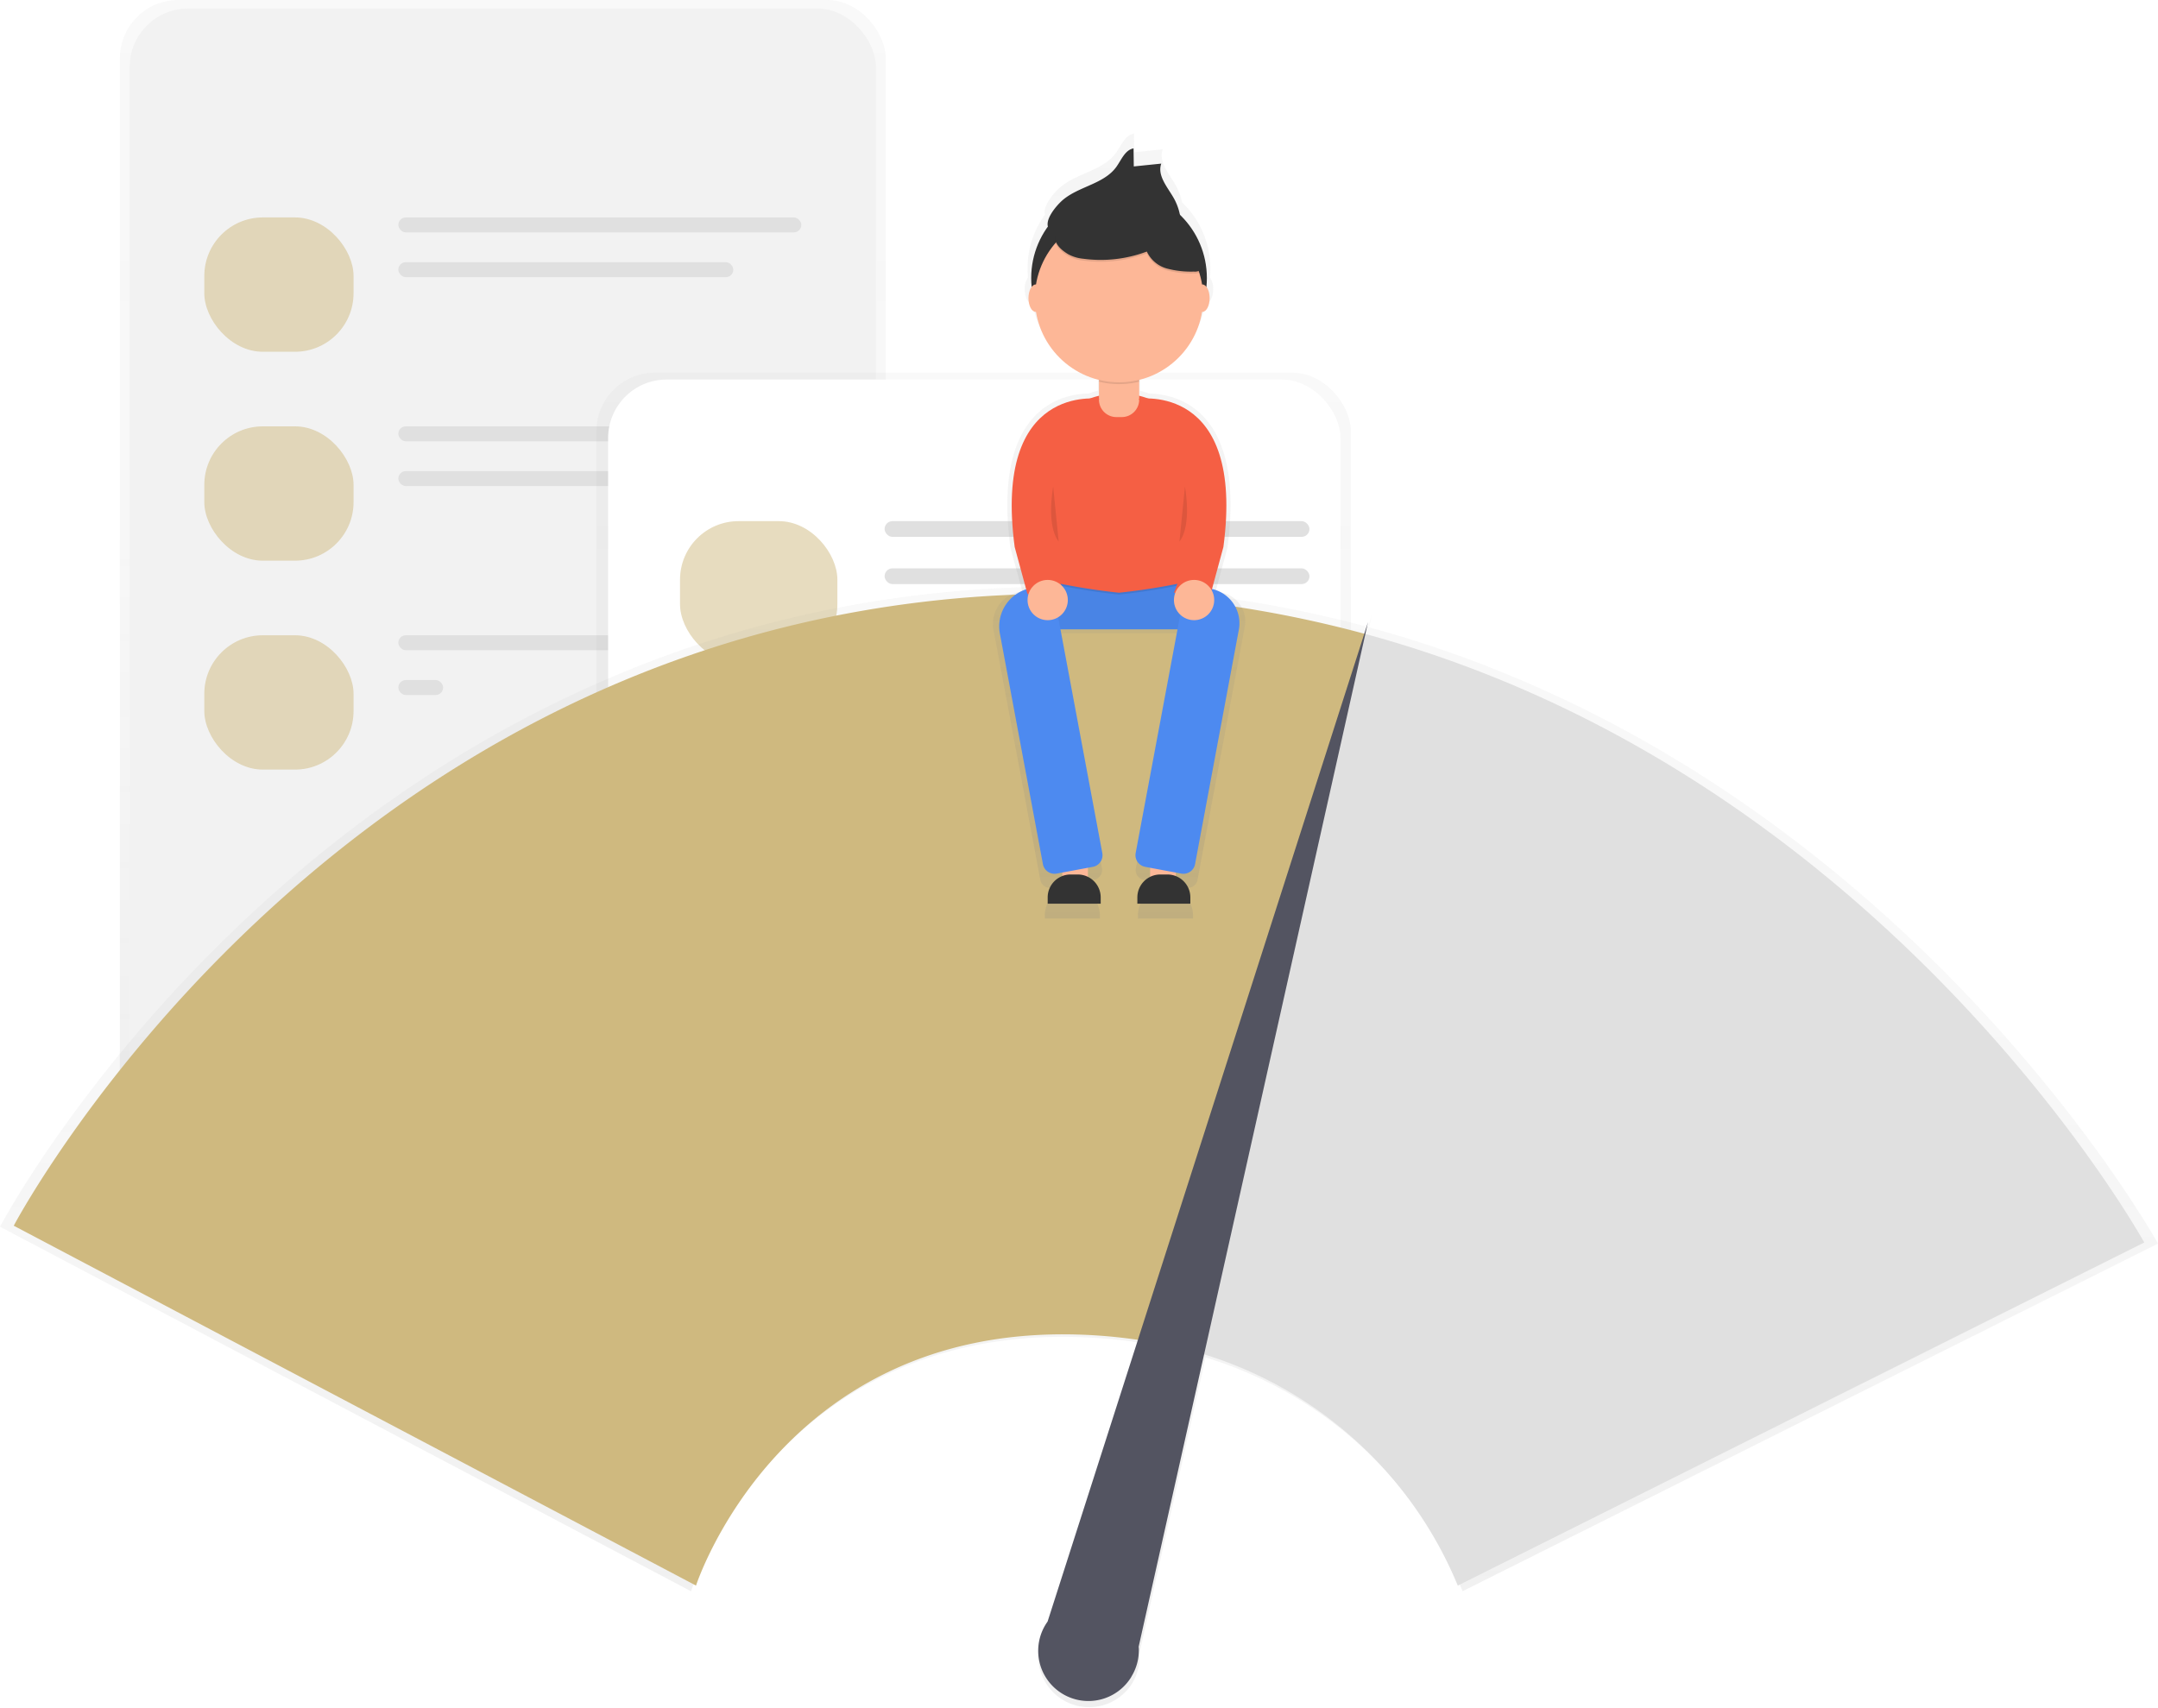 <svg xmlns="http://www.w3.org/2000/svg" xmlns:xlink="http://www.w3.org/1999/xlink" width="165.875" height="131.288" viewBox="0 0 165.875 131.288"><defs><style>.a{opacity:0.5;}.b{fill:url(#a);}.c{fill:#f2f2f2;}.d{fill:#cfb97f;}.e{fill:#e0e0e0;}.f{fill:#fff;}.g{fill:#535461;}.h{opacity:0.7;}.i{fill:url(#d);}.j{fill:#fdb797;}.k{fill:#4d8af0;}.l{opacity:0.05;}.m{opacity:0.1;}.n{fill:#f55f44;}.o{fill:#333;}</style><linearGradient id="a" x1="0.5" y1="1" x2="0.5" gradientUnits="objectBoundingBox"><stop offset="0" stop-color="gray" stop-opacity="0.251"/><stop offset="0.54" stop-color="gray" stop-opacity="0.122"/><stop offset="1" stop-color="gray" stop-opacity="0.102"/></linearGradient><linearGradient id="d" x1="0.5" x2="0.5" xlink:href="#a"/></defs><g class="a" transform="translate(9.213)"><rect class="b" width="58.872" height="88.991" rx="4.5"/></g><rect class="c" width="57.362" height="87.192" rx="4.5" transform="translate(9.967 0.653)"/><g class="a" transform="translate(15.704 16.716)"><rect class="d" width="11.472" height="10.326" rx="4.5"/></g><rect class="e" width="30.976" height="1.148" rx="0.574" transform="translate(30.618 16.716)"/><rect class="e" width="25.749" height="1.148" rx="0.574" transform="translate(30.618 20.157)"/><g class="a" transform="translate(15.704 32.777)"><rect class="d" width="11.472" height="10.326" rx="4.5"/></g><rect class="e" width="30.976" height="1.148" rx="0.574" transform="translate(30.618 32.777)"/><rect class="e" width="30.976" height="1.148" rx="0.574" transform="translate(30.618 36.218)"/><g class="a" transform="translate(15.704 48.838)"><rect class="d" width="11.472" height="10.326" rx="4.5"/></g><rect class="e" width="30.976" height="1.148" rx="0.574" transform="translate(30.618 48.838)"/><rect class="e" width="3.443" height="1.148" rx="0.574" transform="translate(30.618 52.281)"/><g class="a" transform="translate(45.846 28.653)"><rect class="b" width="57.989" height="52.309" rx="4.5"/></g><rect class="f" width="56.295" height="50.666" rx="4.5" transform="translate(46.743 29.178)"/><g class="a" transform="translate(52.27 40.064)"><rect class="d" width="12.095" height="10.886" rx="4.5"/></g><rect class="e" width="32.657" height="1.21" rx="0.605" transform="translate(67.995 40.064)"/><rect class="e" width="32.657" height="1.21" rx="0.605" transform="translate(67.995 43.693)"/><rect class="e" width="49.592" height="1.21" rx="0.605" transform="translate(51.06 56.862)"/><rect class="e" width="49.592" height="1.21" rx="0.605" transform="translate(51.06 60.492)"/><rect class="e" width="49.592" height="1.21" rx="0.605" transform="translate(51.06 65.329)"/><rect class="e" width="37.496" height="1.21" rx="0.605" transform="translate(51.06 68.958)"/><g class="a" transform="translate(0 45.098)"><path class="b" d="M234.237,338h0l.206-.919-.289.9a89.812,89.812,0,0,0-23.032-3.106C155.07,334.541,129,384.08,129,384.08l53.119,28.026s6.515-20.2,29.655-19.546a39.823,39.823,0,0,1,4.754.416l-7.04,21.928a3.909,3.909,0,1,0,6.528,4.3h0v-.011a3.886,3.886,0,0,0,.576-1.972,3.345,3.345,0,0,0-.012-.352l5.089-22.74A31.222,31.222,0,0,1,241.423,412.1l53.452-26.721S274.8,349.016,234.237,338Z" transform="translate(-129 -334.871)"/></g><path class="d" d="M216.076,337.993C160.739,337.67,135,386.574,135,386.574l52.443,27.665s6.434-19.947,29.278-19.3a39.3,39.3,0,0,1,4.805.426l17.366-54.279A88.669,88.669,0,0,0,216.076,337.993Z" transform="translate(-133.943 -292.344)"/><path class="e" d="M643.746,355.54,626.38,409.824A30.971,30.971,0,0,1,650.851,428.7l52.765-26.378S683.79,366.415,643.746,355.54Z" transform="translate(-538.797 -306.802)"/><path class="g" d="M589.9,429.149l17.63-78.769L582.9,427.213a3.86,3.86,0,1,0,6.443,4.242h0v-.011a3.836,3.836,0,0,0,.569-1.946A2.09,2.09,0,0,0,589.9,429.149Z" transform="translate(-502.377 -302.551)"/><g class="h" transform="translate(76.328 10.264)"><path class="i" d="M580.037,172.342l-.461-.086.91-3.346c1.433-10.741-3.981-11.831-6.012-11.868a6.677,6.677,0,0,0-.713-.217v-1.268a6.73,6.73,0,0,0,5.027-5.434h.018c.322,0,.585-.491.585-1.1a1.522,1.522,0,0,0-.255-.905q.035-.352.035-.7a6.994,6.994,0,0,0-2.171-5.07,4.509,4.509,0,0,0-.5-1.335c-.5-.88-1.328-1.793-.99-2.745l-2.189.225-.021-1.442c-.683.123-.97.914-1.375,1.477-.975,1.356-2.932,1.544-4.226,2.6-.44.352-1.43,1.451-1.241,2.168a6.984,6.984,0,0,0-1.335,4.115q0,.352.035.7a1.52,1.52,0,0,0-.255.905c0,.606.262,1.1.585,1.1h.018a6.73,6.73,0,0,0,5.027,5.434v1.268a6.68,6.68,0,0,0-.713.217c-2.03.037-7.445,1.12-6.012,11.868l.91,3.346-.216.041a2.5,2.5,0,0,0-2,2.911l3.6,19.227a.755.755,0,0,0,.88.6l.632-.118v.373a2.1,2.1,0,0,0-1.169,1.881v.238h4.24v-.238a2.1,2.1,0,0,0-1.023-1.8v-.836l.578-.107a.755.755,0,0,0,.6-.88l-3.37-18.063h9.345l-3.367,18.065a.755.755,0,0,0,.6.88l.578.107v.836a2.1,2.1,0,0,0-1.023,1.8v.238h4.24v-.238a2.1,2.1,0,0,0-1.169-1.881v-.373l.632.118a.755.755,0,0,0,.88-.6l3.635-19.468a2.245,2.245,0,0,0-1.8-2.62Z" transform="translate(-562.467 -137.05)"/></g><rect class="j" width="1.969" height="2.673" transform="translate(81.656 65.681)"/><rect class="j" width="1.969" height="2.673" transform="translate(88.407 65.681)"/><rect class="k" width="12.941" height="4.642" transform="translate(79.546 43.74)"/><g class="l" transform="translate(79.546 43.74)"><rect width="12.941" height="4.642"/></g><path class="m" d="M580.74,328.654a49.423,49.423,0,0,0,6.469,1.125,49.426,49.426,0,0,0,6.47-1.125v-.7H580.74Z" transform="translate(-501.194 -284.071)"/><path class="n" d="M593.679,264.685a49.429,49.429,0,0,1-6.47,1.125,49.426,49.426,0,0,1-6.469-1.125v-7.736a6.469,6.469,0,0,1,6.469-6.469h0a6.47,6.47,0,0,1,6.47,6.469Z" transform="translate(-501.194 -220.242)"/><path class="j" d="M479.7,153.34h3.094v3.723a1.34,1.34,0,0,1-1.34,1.34h-.412a1.34,1.34,0,0,1-1.34-1.34V153.34Z" transform="translate(-395.23 -126.339)"/><path class="k" d="M572.364,356.222l-2.773.518a.91.91,0,0,1-1.057-.727l-3.307-17.721a3,3,0,0,1,2.4-3.506l.715-.134a.91.91,0,0,1,1.057.727l3.7,19.78a.91.91,0,0,1-.734,1.064Z" transform="translate(-488.37 -289.58)"/><path class="k" d="M625.413,356.23l2.773.518a.91.91,0,0,0,1.056-.727L632.606,338a2.7,2.7,0,0,0-2.162-3.154l-1.011-.188a.91.91,0,0,0-1.057.727l-3.7,19.78a.91.91,0,0,0,.734,1.062Z" transform="translate(-537.383 -289.588)"/><path class="m" d="M608.7,235.1a6.474,6.474,0,0,0,3.094,0v-2.2H608.7Z" transform="translate(-524.231 -205.758)"/><circle class="o" cx="6.751" cy="6.751" r="6.751" transform="translate(79.264 14.624)"/><circle class="j" cx="6.469" cy="6.469" r="6.469" transform="translate(79.546 16.454)"/><path class="o" d="M587.509,147.455c1.245-1.016,3.127-1.2,4.064-2.5.389-.542.666-1.3,1.322-1.423l.019,1.388,2.113-.217c-.326.916.472,1.8.953,2.641a4.344,4.344,0,0,1,.562,2.044c-.731.438-1.638-.041-2.451-.3a8.862,8.862,0,0,0-2.465-.3,5.114,5.114,0,0,0-1.271.07,6.41,6.41,0,0,0-1.057.386c-.56.234-2.33,1.12-2.849.549C585.864,149.152,587.028,147.848,587.509,147.455Z" transform="translate(-505.765 -132.125)"/><path class="m" d="M590.512,172.969a2.968,2.968,0,0,0,1.145.352,10.079,10.079,0,0,0,4.911-.551,2.4,2.4,0,0,0,1.548,1.308,7.192,7.192,0,0,0,2.074.232.767.767,0,0,0,.445-.085c.312-.21.16-.692-.021-1.02l-.9-1.634a4.841,4.841,0,0,0-.953-1.34,3.962,3.962,0,0,0-1.88-.808,10.609,10.609,0,0,0-4.828.16C590.366,170.03,588.2,171.571,590.512,172.969Z" transform="translate(-508.416 -153.291)"/><path class="o" d="M590.512,172.169a2.968,2.968,0,0,0,1.145.352,10.079,10.079,0,0,0,4.911-.551,2.4,2.4,0,0,0,1.548,1.308,7.191,7.191,0,0,0,2.074.232.768.768,0,0,0,.445-.085c.312-.21.16-.692-.021-1.02l-.9-1.634a4.842,4.842,0,0,0-.953-1.34,3.961,3.961,0,0,0-1.88-.808,10.608,10.608,0,0,0-4.828.16C590.366,169.227,588.2,170.773,590.512,172.169Z" transform="translate(-508.416 -152.632)"/><ellipse class="j" cx="0.563" cy="1.055" rx="0.563" ry="1.055" transform="translate(91.853 21.868)"/><ellipse class="j" cx="0.563" cy="1.055" rx="0.563" ry="1.055" transform="translate(79.053 21.868)"/><path class="n" d="M577.372,252.752s-8.184-1.275-6.5,11.384l.984,3.629,2.818-.113s-1.828-4.226-.7-7.033S577.372,252.752,577.372,252.752Z" transform="translate(-492.878 -222.085)"/><path class="n" d="M626.12,252.752s8.185-1.275,6.5,11.384l-.984,3.629-2.818-.113s1.828-4.226.7-7.033S626.12,252.752,626.12,252.752Z" transform="translate(-538.583 -222.085)"/><circle class="j" cx="1.548" cy="1.548" r="1.548" transform="translate(78.983 44.582)"/><circle class="j" cx="1.548" cy="1.548" r="1.548" transform="translate(90.235 44.582)"/><path class="o" d="M459.1,381.79h.544a1.761,1.761,0,0,1,1.761,1.761v.482H457.33v-.482a1.761,1.761,0,0,1,1.768-1.761Z" transform="translate(-376.8 -314.561)"/><path class="o" d="M498.238,381.79h.544a1.761,1.761,0,0,1,1.761,1.761v.482H496.47v-.482a1.761,1.761,0,0,1,1.768-1.761Z" transform="translate(-409.047 -314.561)"/><path class="m" d="M587.98,291.21s-.563,2.953.423,4.226" transform="translate(-507.027 -253.8)"/><path class="m" d="M644.263,291.21s.564,2.953-.423,4.226" transform="translate(-553.183 -253.8)"/></svg>
